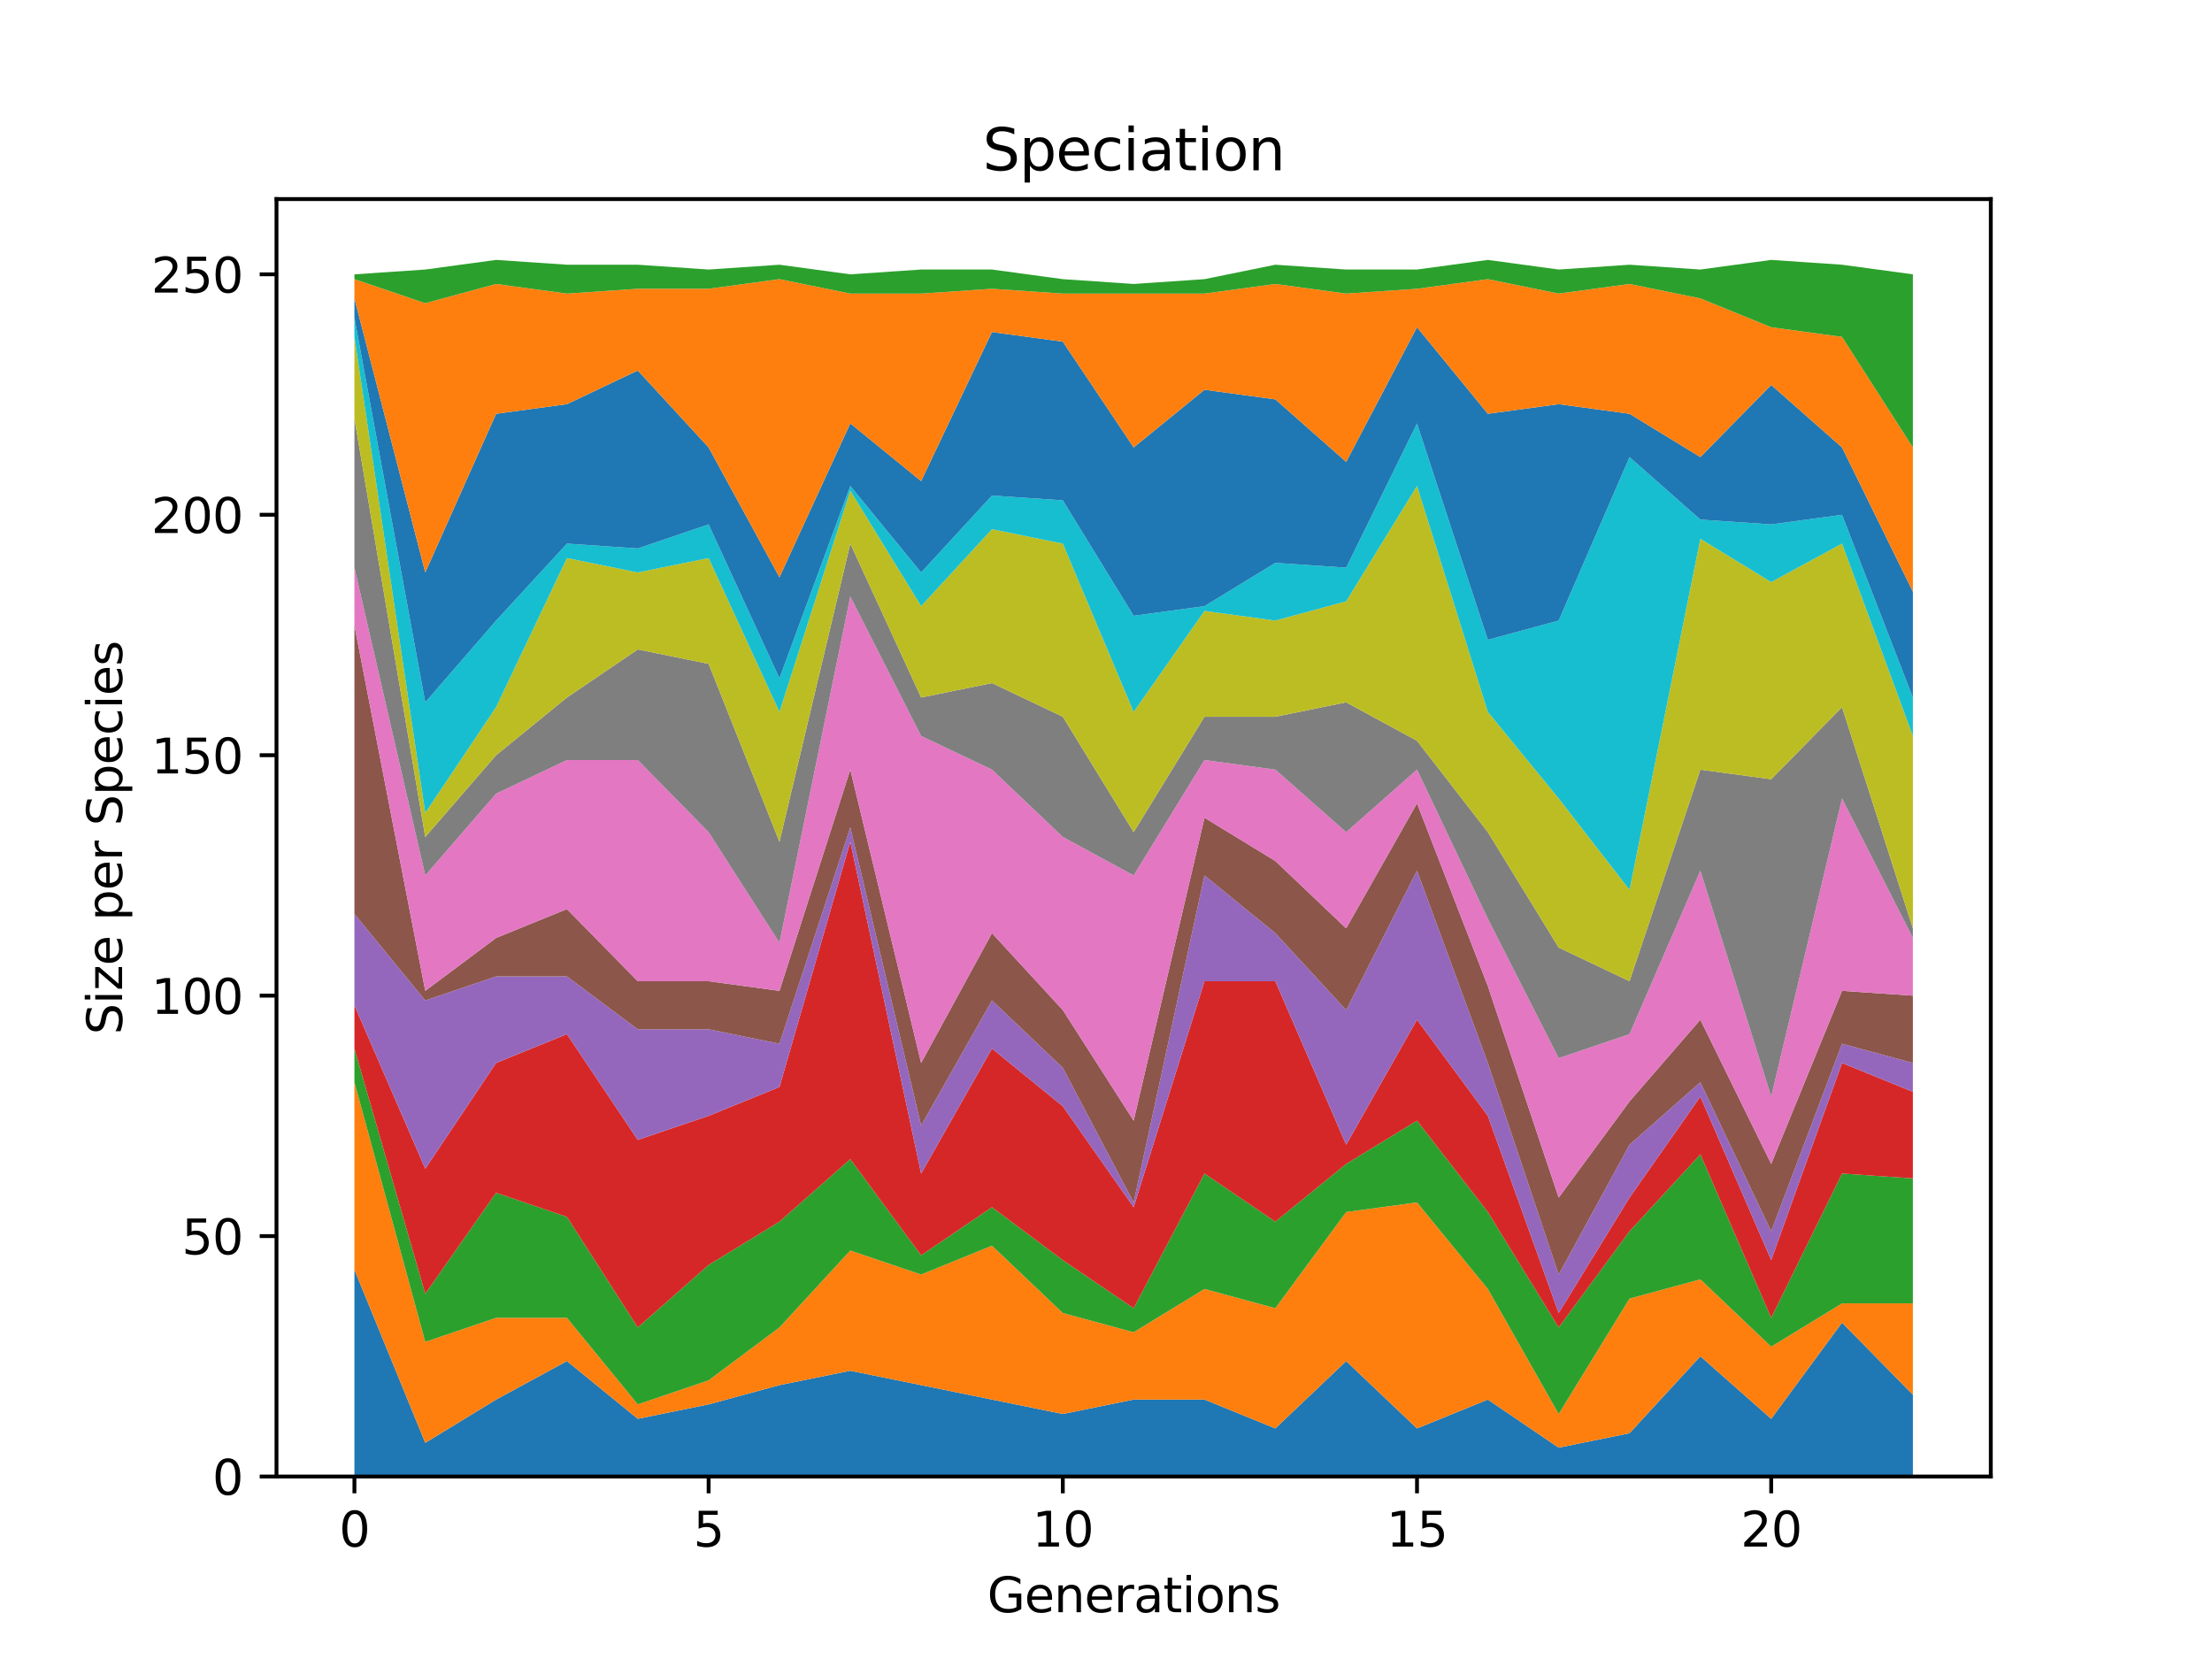 <?xml version="1.0" encoding="utf-8" standalone="no"?>
<!DOCTYPE svg PUBLIC "-//W3C//DTD SVG 1.1//EN"
  "http://www.w3.org/Graphics/SVG/1.1/DTD/svg11.dtd">
<svg xmlns:xlink="http://www.w3.org/1999/xlink" width="460.8pt" height="345.6pt" viewBox="0 0 460.8 345.6" xmlns="http://www.w3.org/2000/svg" version="1.1">
 <defs>
  <style type="text/css">*{stroke-linejoin: round; stroke-linecap: butt}</style>
 </defs>
 <g id="figure_1">
  <g id="patch_1">
   <path d="M 0 345.6 
L 460.8 345.6 
L 460.8 0 
L 0 0 
z
" style="fill: #ffffff"/>
  </g>
  <g id="axes_1">
   <g id="patch_2">
    <path d="M 57.6 307.584 
L 414.72 307.584 
L 414.72 41.472 
L 57.6 41.472 
z
" style="fill: #ffffff"/>
   </g>
   <g id="PolyCollection_1">
    <path d="M 73.833 264.509 
L 73.833 307.584 
L 88.59 307.584 
L 103.347 307.584 
L 118.104 307.584 
L 132.861 307.584 
L 147.618 307.584 
L 162.375 307.584 
L 177.132 307.584 
L 191.889 307.584 
L 206.646 307.584 
L 221.403 307.584 
L 236.16 307.584 
L 250.917 307.584 
L 265.674 307.584 
L 280.431 307.584 
L 295.188 307.584 
L 309.945 307.584 
L 324.702 307.584 
L 339.459 307.584 
L 354.216 307.584 
L 368.973 307.584 
L 383.73 307.584 
L 398.487 307.584 
L 398.487 290.554 
L 398.487 290.554 
L 383.73 275.528 
L 368.973 295.563 
L 354.216 282.541 
L 339.459 298.568 
L 324.702 301.574 
L 309.945 291.556 
L 295.188 297.567 
L 280.431 283.542 
L 265.674 297.567 
L 250.917 291.556 
L 236.16 291.556 
L 221.403 294.561 
L 206.646 291.556 
L 191.889 288.551 
L 177.132 285.546 
L 162.375 288.551 
L 147.618 292.558 
L 132.861 295.563 
L 118.104 283.542 
L 103.347 291.556 
L 88.59 300.572 
L 73.833 264.509 
z
" clip-path="url(#p568ad9e3d7)" style="fill: #1f77b4"/>
   </g>
   <g id="PolyCollection_2">
    <path d="M 73.833 225.441 
L 73.833 264.509 
L 88.59 300.572 
L 103.347 291.556 
L 118.104 283.542 
L 132.861 295.563 
L 147.618 292.558 
L 162.375 288.551 
L 177.132 285.546 
L 191.889 288.551 
L 206.646 291.556 
L 221.403 294.561 
L 236.16 291.556 
L 250.917 291.556 
L 265.674 297.567 
L 280.431 283.542 
L 295.188 297.567 
L 309.945 291.556 
L 324.702 301.574 
L 339.459 298.568 
L 354.216 282.541 
L 368.973 295.563 
L 383.73 275.528 
L 398.487 290.554 
L 398.487 271.521 
L 398.487 271.521 
L 383.73 271.521 
L 368.973 280.537 
L 354.216 266.513 
L 339.459 270.52 
L 324.702 294.561 
L 309.945 268.516 
L 295.188 250.485 
L 280.431 252.488 
L 265.674 272.523 
L 250.917 268.516 
L 236.16 277.532 
L 221.403 273.525 
L 206.646 259.501 
L 191.889 265.511 
L 177.132 260.502 
L 162.375 276.53 
L 147.618 287.549 
L 132.861 292.558 
L 118.104 274.527 
L 103.347 274.527 
L 88.59 279.535 
L 73.833 225.441 
z
" clip-path="url(#p568ad9e3d7)" style="fill: #ff7f0e"/>
   </g>
   <g id="PolyCollection_3">
    <path d="M 73.833 218.429 
L 73.833 225.441 
L 88.59 279.535 
L 103.347 274.527 
L 118.104 274.527 
L 132.861 292.558 
L 147.618 287.549 
L 162.375 276.53 
L 177.132 260.502 
L 191.889 265.511 
L 206.646 259.501 
L 221.403 273.525 
L 236.16 277.532 
L 250.917 268.516 
L 265.674 272.523 
L 280.431 252.488 
L 295.188 250.485 
L 309.945 268.516 
L 324.702 294.561 
L 339.459 270.52 
L 354.216 266.513 
L 368.973 280.537 
L 383.73 271.521 
L 398.487 271.521 
L 398.487 245.476 
L 398.487 245.476 
L 383.73 244.474 
L 368.973 274.527 
L 354.216 240.467 
L 339.459 256.495 
L 324.702 276.53 
L 309.945 252.488 
L 295.188 233.455 
L 280.431 242.471 
L 265.674 254.492 
L 250.917 244.474 
L 236.16 272.523 
L 221.403 262.506 
L 206.646 251.487 
L 191.889 261.504 
L 177.132 241.469 
L 162.375 254.492 
L 147.618 263.507 
L 132.861 276.53 
L 118.104 253.49 
L 103.347 248.481 
L 88.59 269.518 
L 73.833 218.429 
z
" clip-path="url(#p568ad9e3d7)" style="fill: #2ca02c"/>
   </g>
   <g id="PolyCollection_4">
    <path d="M 73.833 209.414 
L 73.833 218.429 
L 88.59 269.518 
L 103.347 248.481 
L 118.104 253.49 
L 132.861 276.53 
L 147.618 263.507 
L 162.375 254.492 
L 177.132 241.469 
L 191.889 261.504 
L 206.646 251.487 
L 221.403 262.506 
L 236.16 272.523 
L 250.917 244.474 
L 265.674 254.492 
L 280.431 242.471 
L 295.188 233.455 
L 309.945 252.488 
L 324.702 276.53 
L 339.459 256.495 
L 354.216 240.467 
L 368.973 274.527 
L 383.73 244.474 
L 398.487 245.476 
L 398.487 227.445 
L 398.487 227.445 
L 383.73 221.434 
L 368.973 262.506 
L 354.216 228.447 
L 339.459 249.483 
L 324.702 273.525 
L 309.945 232.454 
L 295.188 212.419 
L 280.431 238.464 
L 265.674 204.405 
L 250.917 204.405 
L 236.16 251.487 
L 221.403 230.45 
L 206.646 218.429 
L 191.889 244.474 
L 177.132 175.354 
L 162.375 226.443 
L 147.618 232.454 
L 132.861 237.462 
L 118.104 215.424 
L 103.347 221.434 
L 88.59 243.473 
L 73.833 209.414 
z
" clip-path="url(#p568ad9e3d7)" style="fill: #d62728"/>
   </g>
   <g id="PolyCollection_5">
    <path d="M 73.833 190.381 
L 73.833 209.414 
L 88.59 243.473 
L 103.347 221.434 
L 118.104 215.424 
L 132.861 237.462 
L 147.618 232.454 
L 162.375 226.443 
L 177.132 175.354 
L 191.889 244.474 
L 206.646 218.429 
L 221.403 230.45 
L 236.16 251.487 
L 250.917 204.405 
L 265.674 204.405 
L 280.431 238.464 
L 295.188 212.419 
L 309.945 232.454 
L 324.702 273.525 
L 339.459 249.483 
L 354.216 228.447 
L 368.973 262.506 
L 383.73 221.434 
L 398.487 227.445 
L 398.487 221.434 
L 398.487 221.434 
L 383.73 217.427 
L 368.973 256.495 
L 354.216 225.441 
L 339.459 238.464 
L 324.702 265.511 
L 309.945 221.434 
L 295.188 181.365 
L 280.431 210.415 
L 265.674 194.387 
L 250.917 182.367 
L 236.16 250.485 
L 221.403 222.436 
L 206.646 208.412 
L 191.889 234.457 
L 177.132 172.349 
L 162.375 217.427 
L 147.618 214.422 
L 132.861 214.422 
L 118.104 203.403 
L 103.347 203.403 
L 88.59 208.412 
L 73.833 190.381 
z
" clip-path="url(#p568ad9e3d7)" style="fill: #9467bd"/>
   </g>
   <g id="PolyCollection_6">
    <path d="M 73.833 130.276 
L 73.833 190.381 
L 88.59 208.412 
L 103.347 203.403 
L 118.104 203.403 
L 132.861 214.422 
L 147.618 214.422 
L 162.375 217.427 
L 177.132 172.349 
L 191.889 234.457 
L 206.646 208.412 
L 221.403 222.436 
L 236.16 250.485 
L 250.917 182.367 
L 265.674 194.387 
L 280.431 210.415 
L 295.188 181.365 
L 309.945 221.434 
L 324.702 265.511 
L 339.459 238.464 
L 354.216 225.441 
L 368.973 256.495 
L 383.73 217.427 
L 398.487 221.434 
L 398.487 207.41 
L 398.487 207.41 
L 383.73 206.408 
L 368.973 242.471 
L 354.216 212.419 
L 339.459 229.448 
L 324.702 249.483 
L 309.945 205.407 
L 295.188 167.341 
L 280.431 193.386 
L 265.674 179.361 
L 250.917 170.346 
L 236.16 233.455 
L 221.403 210.415 
L 206.646 194.387 
L 191.889 221.434 
L 177.132 160.328 
L 162.375 206.408 
L 147.618 204.405 
L 132.861 204.405 
L 118.104 189.379 
L 103.347 195.389 
L 88.59 206.408 
L 73.833 130.276 
z
" clip-path="url(#p568ad9e3d7)" style="fill: #8c564b"/>
   </g>
   <g id="PolyCollection_7">
    <path d="M 73.833 118.255 
L 73.833 130.276 
L 88.59 206.408 
L 103.347 195.389 
L 118.104 189.379 
L 132.861 204.405 
L 147.618 204.405 
L 162.375 206.408 
L 177.132 160.328 
L 191.889 221.434 
L 206.646 194.387 
L 221.403 210.415 
L 236.16 233.455 
L 250.917 170.346 
L 265.674 179.361 
L 280.431 193.386 
L 295.188 167.341 
L 309.945 205.407 
L 324.702 249.483 
L 339.459 229.448 
L 354.216 212.419 
L 368.973 242.471 
L 383.73 206.408 
L 398.487 207.41 
L 398.487 195.389 
L 398.487 195.389 
L 383.73 166.339 
L 368.973 228.447 
L 354.216 181.365 
L 339.459 215.424 
L 324.702 220.433 
L 309.945 191.382 
L 295.188 160.328 
L 280.431 173.351 
L 265.674 160.328 
L 250.917 158.325 
L 236.16 182.367 
L 221.403 174.353 
L 206.646 160.328 
L 191.889 153.316 
L 177.132 124.266 
L 162.375 196.391 
L 147.618 173.351 
L 132.861 158.325 
L 118.104 158.325 
L 103.347 165.337 
L 88.59 182.367 
L 73.833 118.255 
z
" clip-path="url(#p568ad9e3d7)" style="fill: #e377c2"/>
   </g>
   <g id="PolyCollection_8">
    <path d="M 73.833 87.201 
L 73.833 118.255 
L 88.59 182.367 
L 103.347 165.337 
L 118.104 158.325 
L 132.861 158.325 
L 147.618 173.351 
L 162.375 196.391 
L 177.132 124.266 
L 191.889 153.316 
L 206.646 160.328 
L 221.403 174.353 
L 236.16 182.367 
L 250.917 158.325 
L 265.674 160.328 
L 280.431 173.351 
L 295.188 160.328 
L 309.945 191.382 
L 324.702 220.433 
L 339.459 215.424 
L 354.216 181.365 
L 368.973 228.447 
L 383.73 166.339 
L 398.487 195.389 
L 398.487 193.386 
L 398.487 193.386 
L 383.73 147.306 
L 368.973 162.332 
L 354.216 160.328 
L 339.459 204.405 
L 324.702 197.393 
L 309.945 173.351 
L 295.188 154.318 
L 280.431 146.304 
L 265.674 149.309 
L 250.917 149.309 
L 236.16 173.351 
L 221.403 149.309 
L 206.646 142.297 
L 191.889 145.302 
L 177.132 113.247 
L 162.375 175.354 
L 147.618 138.29 
L 132.861 135.285 
L 118.104 145.302 
L 103.347 157.323 
L 88.59 174.353 
L 73.833 87.201 
z
" clip-path="url(#p568ad9e3d7)" style="fill: #7f7f7f"/>
   </g>
   <g id="PolyCollection_9">
    <path d="M 73.833 70.172 
L 73.833 87.201 
L 88.59 174.353 
L 103.347 157.323 
L 118.104 145.302 
L 132.861 135.285 
L 147.618 138.29 
L 162.375 175.354 
L 177.132 113.247 
L 191.889 145.302 
L 206.646 142.297 
L 221.403 149.309 
L 236.16 173.351 
L 250.917 149.309 
L 265.674 149.309 
L 280.431 146.304 
L 295.188 154.318 
L 309.945 173.351 
L 324.702 197.393 
L 339.459 204.405 
L 354.216 160.328 
L 368.973 162.332 
L 383.73 147.306 
L 398.487 193.386 
L 398.487 153.316 
L 398.487 153.316 
L 383.73 113.247 
L 368.973 121.261 
L 354.216 112.245 
L 339.459 185.372 
L 324.702 166.339 
L 309.945 148.307 
L 295.188 101.226 
L 280.431 125.267 
L 265.674 129.274 
L 250.917 127.271 
L 236.16 148.307 
L 221.403 113.247 
L 206.646 110.241 
L 191.889 126.269 
L 177.132 102.227 
L 162.375 148.307 
L 147.618 116.252 
L 132.861 119.257 
L 118.104 116.252 
L 103.347 147.306 
L 88.59 169.344 
L 73.833 70.172 
z
" clip-path="url(#p568ad9e3d7)" style="fill: #bcbd22"/>
   </g>
   <g id="PolyCollection_10">
    <path d="M 73.833 66.165 
L 73.833 70.172 
L 88.59 169.344 
L 103.347 147.306 
L 118.104 116.252 
L 132.861 119.257 
L 147.618 116.252 
L 162.375 148.307 
L 177.132 102.227 
L 191.889 126.269 
L 206.646 110.241 
L 221.403 113.247 
L 236.16 148.307 
L 250.917 127.271 
L 265.674 129.274 
L 280.431 125.267 
L 295.188 101.226 
L 309.945 148.307 
L 324.702 166.339 
L 339.459 185.372 
L 354.216 112.245 
L 368.973 121.261 
L 383.73 113.247 
L 398.487 153.316 
L 398.487 145.302 
L 398.487 145.302 
L 383.73 107.236 
L 368.973 109.24 
L 354.216 108.238 
L 339.459 95.215 
L 324.702 129.274 
L 309.945 133.281 
L 295.188 88.203 
L 280.431 118.255 
L 265.674 117.254 
L 250.917 126.269 
L 236.16 128.273 
L 221.403 104.231 
L 206.646 103.229 
L 191.889 119.257 
L 177.132 101.226 
L 162.375 141.295 
L 147.618 109.24 
L 132.861 114.248 
L 118.104 113.247 
L 103.347 129.274 
L 88.59 146.304 
L 73.833 66.165 
z
" clip-path="url(#p568ad9e3d7)" style="fill: #17becf"/>
   </g>
   <g id="PolyCollection_11">
    <path d="M 73.833 62.158 
L 73.833 66.165 
L 88.59 146.304 
L 103.347 129.274 
L 118.104 113.247 
L 132.861 114.248 
L 147.618 109.24 
L 162.375 141.295 
L 177.132 101.226 
L 191.889 119.257 
L 206.646 103.229 
L 221.403 104.231 
L 236.16 128.273 
L 250.917 126.269 
L 265.674 117.254 
L 280.431 118.255 
L 295.188 88.203 
L 309.945 133.281 
L 324.702 129.274 
L 339.459 95.215 
L 354.216 108.238 
L 368.973 109.24 
L 383.73 107.236 
L 398.487 145.302 
L 398.487 123.264 
L 398.487 123.264 
L 383.73 93.212 
L 368.973 80.189 
L 354.216 95.215 
L 339.459 86.2 
L 324.702 84.196 
L 309.945 86.2 
L 295.188 68.168 
L 280.431 96.217 
L 265.674 83.194 
L 250.917 81.191 
L 236.16 93.212 
L 221.403 71.174 
L 206.646 69.17 
L 191.889 100.224 
L 177.132 88.203 
L 162.375 120.259 
L 147.618 93.212 
L 132.861 77.184 
L 118.104 84.196 
L 103.347 86.2 
L 88.59 119.257 
L 73.833 62.158 
z
" clip-path="url(#p568ad9e3d7)" style="fill: #1f77b4"/>
   </g>
   <g id="PolyCollection_12">
    <path d="M 73.833 58.151 
L 73.833 62.158 
L 88.59 119.257 
L 103.347 86.2 
L 118.104 84.196 
L 132.861 77.184 
L 147.618 93.212 
L 162.375 120.259 
L 177.132 88.203 
L 191.889 100.224 
L 206.646 69.17 
L 221.403 71.174 
L 236.16 93.212 
L 250.917 81.191 
L 265.674 83.194 
L 280.431 96.217 
L 295.188 68.168 
L 309.945 86.2 
L 324.702 84.196 
L 339.459 86.2 
L 354.216 95.215 
L 368.973 80.189 
L 383.73 93.212 
L 398.487 123.264 
L 398.487 93.212 
L 398.487 93.212 
L 383.73 70.172 
L 368.973 68.168 
L 354.216 62.158 
L 339.459 59.153 
L 324.702 61.156 
L 309.945 58.151 
L 295.188 60.154 
L 280.431 61.156 
L 265.674 59.153 
L 250.917 61.156 
L 236.16 61.156 
L 221.403 61.156 
L 206.646 60.154 
L 191.889 61.156 
L 177.132 61.156 
L 162.375 58.151 
L 147.618 60.154 
L 132.861 60.154 
L 118.104 61.156 
L 103.347 59.153 
L 88.59 63.16 
L 73.833 58.151 
z
" clip-path="url(#p568ad9e3d7)" style="fill: #ff7f0e"/>
   </g>
   <g id="PolyCollection_13">
    <path d="M 73.833 57.149 
L 73.833 58.151 
L 88.59 63.16 
L 103.347 59.153 
L 118.104 61.156 
L 132.861 60.154 
L 147.618 60.154 
L 162.375 58.151 
L 177.132 61.156 
L 191.889 61.156 
L 206.646 60.154 
L 221.403 61.156 
L 236.16 61.156 
L 250.917 61.156 
L 265.674 59.153 
L 280.431 61.156 
L 295.188 60.154 
L 309.945 58.151 
L 324.702 61.156 
L 339.459 59.153 
L 354.216 62.158 
L 368.973 68.168 
L 383.73 70.172 
L 398.487 93.212 
L 398.487 57.149 
L 398.487 57.149 
L 383.73 55.146 
L 368.973 54.144 
L 354.216 56.147 
L 339.459 55.146 
L 324.702 56.147 
L 309.945 54.144 
L 295.188 56.147 
L 280.431 56.147 
L 265.674 55.146 
L 250.917 58.151 
L 236.16 59.153 
L 221.403 58.151 
L 206.646 56.147 
L 191.889 56.147 
L 177.132 57.149 
L 162.375 55.146 
L 147.618 56.147 
L 132.861 55.146 
L 118.104 55.146 
L 103.347 54.144 
L 88.59 56.147 
L 73.833 57.149 
z
" clip-path="url(#p568ad9e3d7)" style="fill: #2ca02c"/>
   </g>
   <g id="matplotlib.axis_1">
    <g id="xtick_1">
     <g id="line2d_1">
      <defs>
       <path id="m6c1030321c" d="M 0 0 
L 0 3.5 
" style="stroke: #000000; stroke-width: 0.8"/>
      </defs>
      <g>
       <use xlink:href="#m6c1030321c" x="73.833" y="307.584" style="stroke: #000000; stroke-width: 0.8"/>
      </g>
     </g>
     <g id="text_1">
      <!-- 0 -->
      <g transform="translate(70.651 322.182) scale(0.1 -0.1)">
       <defs>
        <path id="DejaVuSans-30" d="M 2034 4250 
Q 1547 4250 1301 3770 
Q 1056 3291 1056 2328 
Q 1056 1369 1301 889 
Q 1547 409 2034 409 
Q 2525 409 2770 889 
Q 3016 1369 3016 2328 
Q 3016 3291 2770 3770 
Q 2525 4250 2034 4250 
z
M 2034 4750 
Q 2819 4750 3233 4129 
Q 3647 3509 3647 2328 
Q 3647 1150 3233 529 
Q 2819 -91 2034 -91 
Q 1250 -91 836 529 
Q 422 1150 422 2328 
Q 422 3509 836 4129 
Q 1250 4750 2034 4750 
z
" transform="scale(0.016)"/>
       </defs>
       <use xlink:href="#DejaVuSans-30"/>
      </g>
     </g>
    </g>
    <g id="xtick_2">
     <g id="line2d_2">
      <g>
       <use xlink:href="#m6c1030321c" x="147.618" y="307.584" style="stroke: #000000; stroke-width: 0.8"/>
      </g>
     </g>
     <g id="text_2">
      <!-- 5 -->
      <g transform="translate(144.437 322.182) scale(0.1 -0.1)">
       <defs>
        <path id="DejaVuSans-35" d="M 691 4666 
L 3169 4666 
L 3169 4134 
L 1269 4134 
L 1269 2991 
Q 1406 3038 1543 3061 
Q 1681 3084 1819 3084 
Q 2600 3084 3056 2656 
Q 3513 2228 3513 1497 
Q 3513 744 3044 326 
Q 2575 -91 1722 -91 
Q 1428 -91 1123 -41 
Q 819 9 494 109 
L 494 744 
Q 775 591 1075 516 
Q 1375 441 1709 441 
Q 2250 441 2565 725 
Q 2881 1009 2881 1497 
Q 2881 1984 2565 2268 
Q 2250 2553 1709 2553 
Q 1456 2553 1204 2497 
Q 953 2441 691 2322 
L 691 4666 
z
" transform="scale(0.016)"/>
       </defs>
       <use xlink:href="#DejaVuSans-35"/>
      </g>
     </g>
    </g>
    <g id="xtick_3">
     <g id="line2d_3">
      <g>
       <use xlink:href="#m6c1030321c" x="221.403" y="307.584" style="stroke: #000000; stroke-width: 0.8"/>
      </g>
     </g>
     <g id="text_3">
      <!-- 10 -->
      <g transform="translate(215.04 322.182) scale(0.1 -0.1)">
       <defs>
        <path id="DejaVuSans-31" d="M 794 531 
L 1825 531 
L 1825 4091 
L 703 3866 
L 703 4441 
L 1819 4666 
L 2450 4666 
L 2450 531 
L 3481 531 
L 3481 0 
L 794 0 
L 794 531 
z
" transform="scale(0.016)"/>
       </defs>
       <use xlink:href="#DejaVuSans-31"/>
       <use xlink:href="#DejaVuSans-30" x="63.623"/>
      </g>
     </g>
    </g>
    <g id="xtick_4">
     <g id="line2d_4">
      <g>
       <use xlink:href="#m6c1030321c" x="295.188" y="307.584" style="stroke: #000000; stroke-width: 0.8"/>
      </g>
     </g>
     <g id="text_4">
      <!-- 15 -->
      <g transform="translate(288.826 322.182) scale(0.1 -0.1)">
       <use xlink:href="#DejaVuSans-31"/>
       <use xlink:href="#DejaVuSans-35" x="63.623"/>
      </g>
     </g>
    </g>
    <g id="xtick_5">
     <g id="line2d_5">
      <g>
       <use xlink:href="#m6c1030321c" x="368.973" y="307.584" style="stroke: #000000; stroke-width: 0.8"/>
      </g>
     </g>
     <g id="text_5">
      <!-- 20 -->
      <g transform="translate(362.611 322.182) scale(0.1 -0.1)">
       <defs>
        <path id="DejaVuSans-32" d="M 1228 531 
L 3431 531 
L 3431 0 
L 469 0 
L 469 531 
Q 828 903 1448 1529 
Q 2069 2156 2228 2338 
Q 2531 2678 2651 2914 
Q 2772 3150 2772 3378 
Q 2772 3750 2511 3984 
Q 2250 4219 1831 4219 
Q 1534 4219 1204 4116 
Q 875 4013 500 3803 
L 500 4441 
Q 881 4594 1212 4672 
Q 1544 4750 1819 4750 
Q 2544 4750 2975 4387 
Q 3406 4025 3406 3419 
Q 3406 3131 3298 2873 
Q 3191 2616 2906 2266 
Q 2828 2175 2409 1742 
Q 1991 1309 1228 531 
z
" transform="scale(0.016)"/>
       </defs>
       <use xlink:href="#DejaVuSans-32"/>
       <use xlink:href="#DejaVuSans-30" x="63.623"/>
      </g>
     </g>
    </g>
    <g id="text_6">
     <!-- Generations -->
     <g transform="translate(205.662 335.861) scale(0.1 -0.1)">
      <defs>
       <path id="DejaVuSans-47" d="M 3809 666 
L 3809 1919 
L 2778 1919 
L 2778 2438 
L 4434 2438 
L 4434 434 
Q 4069 175 3628 42 
Q 3188 -91 2688 -91 
Q 1594 -91 976 548 
Q 359 1188 359 2328 
Q 359 3472 976 4111 
Q 1594 4750 2688 4750 
Q 3144 4750 3555 4637 
Q 3966 4525 4313 4306 
L 4313 3634 
Q 3963 3931 3569 4081 
Q 3175 4231 2741 4231 
Q 1884 4231 1454 3753 
Q 1025 3275 1025 2328 
Q 1025 1384 1454 906 
Q 1884 428 2741 428 
Q 3075 428 3337 486 
Q 3600 544 3809 666 
z
" transform="scale(0.016)"/>
       <path id="DejaVuSans-65" d="M 3597 1894 
L 3597 1613 
L 953 1613 
Q 991 1019 1311 708 
Q 1631 397 2203 397 
Q 2534 397 2845 478 
Q 3156 559 3463 722 
L 3463 178 
Q 3153 47 2828 -22 
Q 2503 -91 2169 -91 
Q 1331 -91 842 396 
Q 353 884 353 1716 
Q 353 2575 817 3079 
Q 1281 3584 2069 3584 
Q 2775 3584 3186 3129 
Q 3597 2675 3597 1894 
z
M 3022 2063 
Q 3016 2534 2758 2815 
Q 2500 3097 2075 3097 
Q 1594 3097 1305 2825 
Q 1016 2553 972 2059 
L 3022 2063 
z
" transform="scale(0.016)"/>
       <path id="DejaVuSans-6e" d="M 3513 2113 
L 3513 0 
L 2938 0 
L 2938 2094 
Q 2938 2591 2744 2837 
Q 2550 3084 2163 3084 
Q 1697 3084 1428 2787 
Q 1159 2491 1159 1978 
L 1159 0 
L 581 0 
L 581 3500 
L 1159 3500 
L 1159 2956 
Q 1366 3272 1645 3428 
Q 1925 3584 2291 3584 
Q 2894 3584 3203 3211 
Q 3513 2838 3513 2113 
z
" transform="scale(0.016)"/>
       <path id="DejaVuSans-72" d="M 2631 2963 
Q 2534 3019 2420 3045 
Q 2306 3072 2169 3072 
Q 1681 3072 1420 2755 
Q 1159 2438 1159 1844 
L 1159 0 
L 581 0 
L 581 3500 
L 1159 3500 
L 1159 2956 
Q 1341 3275 1631 3429 
Q 1922 3584 2338 3584 
Q 2397 3584 2469 3576 
Q 2541 3569 2628 3553 
L 2631 2963 
z
" transform="scale(0.016)"/>
       <path id="DejaVuSans-61" d="M 2194 1759 
Q 1497 1759 1228 1600 
Q 959 1441 959 1056 
Q 959 750 1161 570 
Q 1363 391 1709 391 
Q 2188 391 2477 730 
Q 2766 1069 2766 1631 
L 2766 1759 
L 2194 1759 
z
M 3341 1997 
L 3341 0 
L 2766 0 
L 2766 531 
Q 2569 213 2275 61 
Q 1981 -91 1556 -91 
Q 1019 -91 701 211 
Q 384 513 384 1019 
Q 384 1609 779 1909 
Q 1175 2209 1959 2209 
L 2766 2209 
L 2766 2266 
Q 2766 2663 2505 2880 
Q 2244 3097 1772 3097 
Q 1472 3097 1187 3025 
Q 903 2953 641 2809 
L 641 3341 
Q 956 3463 1253 3523 
Q 1550 3584 1831 3584 
Q 2591 3584 2966 3190 
Q 3341 2797 3341 1997 
z
" transform="scale(0.016)"/>
       <path id="DejaVuSans-74" d="M 1172 4494 
L 1172 3500 
L 2356 3500 
L 2356 3053 
L 1172 3053 
L 1172 1153 
Q 1172 725 1289 603 
Q 1406 481 1766 481 
L 2356 481 
L 2356 0 
L 1766 0 
Q 1100 0 847 248 
Q 594 497 594 1153 
L 594 3053 
L 172 3053 
L 172 3500 
L 594 3500 
L 594 4494 
L 1172 4494 
z
" transform="scale(0.016)"/>
       <path id="DejaVuSans-69" d="M 603 3500 
L 1178 3500 
L 1178 0 
L 603 0 
L 603 3500 
z
M 603 4863 
L 1178 4863 
L 1178 4134 
L 603 4134 
L 603 4863 
z
" transform="scale(0.016)"/>
       <path id="DejaVuSans-6f" d="M 1959 3097 
Q 1497 3097 1228 2736 
Q 959 2375 959 1747 
Q 959 1119 1226 758 
Q 1494 397 1959 397 
Q 2419 397 2687 759 
Q 2956 1122 2956 1747 
Q 2956 2369 2687 2733 
Q 2419 3097 1959 3097 
z
M 1959 3584 
Q 2709 3584 3137 3096 
Q 3566 2609 3566 1747 
Q 3566 888 3137 398 
Q 2709 -91 1959 -91 
Q 1206 -91 779 398 
Q 353 888 353 1747 
Q 353 2609 779 3096 
Q 1206 3584 1959 3584 
z
" transform="scale(0.016)"/>
       <path id="DejaVuSans-73" d="M 2834 3397 
L 2834 2853 
Q 2591 2978 2328 3040 
Q 2066 3103 1784 3103 
Q 1356 3103 1142 2972 
Q 928 2841 928 2578 
Q 928 2378 1081 2264 
Q 1234 2150 1697 2047 
L 1894 2003 
Q 2506 1872 2764 1633 
Q 3022 1394 3022 966 
Q 3022 478 2636 193 
Q 2250 -91 1575 -91 
Q 1294 -91 989 -36 
Q 684 19 347 128 
L 347 722 
Q 666 556 975 473 
Q 1284 391 1588 391 
Q 1994 391 2212 530 
Q 2431 669 2431 922 
Q 2431 1156 2273 1281 
Q 2116 1406 1581 1522 
L 1381 1569 
Q 847 1681 609 1914 
Q 372 2147 372 2553 
Q 372 3047 722 3315 
Q 1072 3584 1716 3584 
Q 2034 3584 2315 3537 
Q 2597 3491 2834 3397 
z
" transform="scale(0.016)"/>
      </defs>
      <use xlink:href="#DejaVuSans-47"/>
      <use xlink:href="#DejaVuSans-65" x="77.49"/>
      <use xlink:href="#DejaVuSans-6e" x="139.014"/>
      <use xlink:href="#DejaVuSans-65" x="202.393"/>
      <use xlink:href="#DejaVuSans-72" x="263.916"/>
      <use xlink:href="#DejaVuSans-61" x="305.029"/>
      <use xlink:href="#DejaVuSans-74" x="366.309"/>
      <use xlink:href="#DejaVuSans-69" x="405.518"/>
      <use xlink:href="#DejaVuSans-6f" x="433.301"/>
      <use xlink:href="#DejaVuSans-6e" x="494.482"/>
      <use xlink:href="#DejaVuSans-73" x="557.861"/>
     </g>
    </g>
   </g>
   <g id="matplotlib.axis_2">
    <g id="ytick_1">
     <g id="line2d_6">
      <defs>
       <path id="m2c50c72fe1" d="M 0 0 
L -3.5 0 
" style="stroke: #000000; stroke-width: 0.8"/>
      </defs>
      <g>
       <use xlink:href="#m2c50c72fe1" x="57.6" y="307.584" style="stroke: #000000; stroke-width: 0.8"/>
      </g>
     </g>
     <g id="text_7">
      <!-- 0 -->
      <g transform="translate(44.237 311.383) scale(0.1 -0.1)">
       <use xlink:href="#DejaVuSans-30"/>
      </g>
     </g>
    </g>
    <g id="ytick_2">
     <g id="line2d_7">
      <g>
       <use xlink:href="#m2c50c72fe1" x="57.6" y="257.497" style="stroke: #000000; stroke-width: 0.8"/>
      </g>
     </g>
     <g id="text_8">
      <!-- 50 -->
      <g transform="translate(37.875 261.296) scale(0.1 -0.1)">
       <use xlink:href="#DejaVuSans-35"/>
       <use xlink:href="#DejaVuSans-30" x="63.623"/>
      </g>
     </g>
    </g>
    <g id="ytick_3">
     <g id="line2d_8">
      <g>
       <use xlink:href="#m2c50c72fe1" x="57.6" y="207.41" style="stroke: #000000; stroke-width: 0.8"/>
      </g>
     </g>
     <g id="text_9">
      <!-- 100 -->
      <g transform="translate(31.512 211.209) scale(0.1 -0.1)">
       <use xlink:href="#DejaVuSans-31"/>
       <use xlink:href="#DejaVuSans-30" x="63.623"/>
       <use xlink:href="#DejaVuSans-30" x="127.246"/>
      </g>
     </g>
    </g>
    <g id="ytick_4">
     <g id="line2d_9">
      <g>
       <use xlink:href="#m2c50c72fe1" x="57.6" y="157.323" style="stroke: #000000; stroke-width: 0.8"/>
      </g>
     </g>
     <g id="text_10">
      <!-- 150 -->
      <g transform="translate(31.512 161.122) scale(0.1 -0.1)">
       <use xlink:href="#DejaVuSans-31"/>
       <use xlink:href="#DejaVuSans-35" x="63.623"/>
       <use xlink:href="#DejaVuSans-30" x="127.246"/>
      </g>
     </g>
    </g>
    <g id="ytick_5">
     <g id="line2d_10">
      <g>
       <use xlink:href="#m2c50c72fe1" x="57.6" y="107.236" style="stroke: #000000; stroke-width: 0.8"/>
      </g>
     </g>
     <g id="text_11">
      <!-- 200 -->
      <g transform="translate(31.512 111.035) scale(0.1 -0.1)">
       <use xlink:href="#DejaVuSans-32"/>
       <use xlink:href="#DejaVuSans-30" x="63.623"/>
       <use xlink:href="#DejaVuSans-30" x="127.246"/>
      </g>
     </g>
    </g>
    <g id="ytick_6">
     <g id="line2d_11">
      <g>
       <use xlink:href="#m2c50c72fe1" x="57.6" y="57.149" style="stroke: #000000; stroke-width: 0.8"/>
      </g>
     </g>
     <g id="text_12">
      <!-- 250 -->
      <g transform="translate(31.512 60.948) scale(0.1 -0.1)">
       <use xlink:href="#DejaVuSans-32"/>
       <use xlink:href="#DejaVuSans-35" x="63.623"/>
       <use xlink:href="#DejaVuSans-30" x="127.246"/>
      </g>
     </g>
    </g>
    <g id="text_13">
     <!-- Size per Species -->
     <g transform="translate(25.433 215.521) rotate(-90) scale(0.1 -0.1)">
      <defs>
       <path id="DejaVuSans-53" d="M 3425 4513 
L 3425 3897 
Q 3066 4069 2747 4153 
Q 2428 4238 2131 4238 
Q 1616 4238 1336 4038 
Q 1056 3838 1056 3469 
Q 1056 3159 1242 3001 
Q 1428 2844 1947 2747 
L 2328 2669 
Q 3034 2534 3370 2195 
Q 3706 1856 3706 1288 
Q 3706 609 3251 259 
Q 2797 -91 1919 -91 
Q 1588 -91 1214 -16 
Q 841 59 441 206 
L 441 856 
Q 825 641 1194 531 
Q 1563 422 1919 422 
Q 2459 422 2753 634 
Q 3047 847 3047 1241 
Q 3047 1584 2836 1778 
Q 2625 1972 2144 2069 
L 1759 2144 
Q 1053 2284 737 2584 
Q 422 2884 422 3419 
Q 422 4038 858 4394 
Q 1294 4750 2059 4750 
Q 2388 4750 2728 4690 
Q 3069 4631 3425 4513 
z
" transform="scale(0.016)"/>
       <path id="DejaVuSans-7a" d="M 353 3500 
L 3084 3500 
L 3084 2975 
L 922 459 
L 3084 459 
L 3084 0 
L 275 0 
L 275 525 
L 2438 3041 
L 353 3041 
L 353 3500 
z
" transform="scale(0.016)"/>
       <path id="DejaVuSans-20" transform="scale(0.016)"/>
       <path id="DejaVuSans-70" d="M 1159 525 
L 1159 -1331 
L 581 -1331 
L 581 3500 
L 1159 3500 
L 1159 2969 
Q 1341 3281 1617 3432 
Q 1894 3584 2278 3584 
Q 2916 3584 3314 3078 
Q 3713 2572 3713 1747 
Q 3713 922 3314 415 
Q 2916 -91 2278 -91 
Q 1894 -91 1617 61 
Q 1341 213 1159 525 
z
M 3116 1747 
Q 3116 2381 2855 2742 
Q 2594 3103 2138 3103 
Q 1681 3103 1420 2742 
Q 1159 2381 1159 1747 
Q 1159 1113 1420 752 
Q 1681 391 2138 391 
Q 2594 391 2855 752 
Q 3116 1113 3116 1747 
z
" transform="scale(0.016)"/>
       <path id="DejaVuSans-63" d="M 3122 3366 
L 3122 2828 
Q 2878 2963 2633 3030 
Q 2388 3097 2138 3097 
Q 1578 3097 1268 2742 
Q 959 2388 959 1747 
Q 959 1106 1268 751 
Q 1578 397 2138 397 
Q 2388 397 2633 464 
Q 2878 531 3122 666 
L 3122 134 
Q 2881 22 2623 -34 
Q 2366 -91 2075 -91 
Q 1284 -91 818 406 
Q 353 903 353 1747 
Q 353 2603 823 3093 
Q 1294 3584 2113 3584 
Q 2378 3584 2631 3529 
Q 2884 3475 3122 3366 
z
" transform="scale(0.016)"/>
      </defs>
      <use xlink:href="#DejaVuSans-53"/>
      <use xlink:href="#DejaVuSans-69" x="63.477"/>
      <use xlink:href="#DejaVuSans-7a" x="91.26"/>
      <use xlink:href="#DejaVuSans-65" x="143.75"/>
      <use xlink:href="#DejaVuSans-20" x="205.273"/>
      <use xlink:href="#DejaVuSans-70" x="237.061"/>
      <use xlink:href="#DejaVuSans-65" x="300.537"/>
      <use xlink:href="#DejaVuSans-72" x="362.061"/>
      <use xlink:href="#DejaVuSans-20" x="403.174"/>
      <use xlink:href="#DejaVuSans-53" x="434.961"/>
      <use xlink:href="#DejaVuSans-70" x="498.438"/>
      <use xlink:href="#DejaVuSans-65" x="561.914"/>
      <use xlink:href="#DejaVuSans-63" x="623.438"/>
      <use xlink:href="#DejaVuSans-69" x="678.418"/>
      <use xlink:href="#DejaVuSans-65" x="706.201"/>
      <use xlink:href="#DejaVuSans-73" x="767.725"/>
     </g>
    </g>
   </g>
   <g id="patch_3">
    <path d="M 57.6 307.584 
L 57.6 41.472 
" style="fill: none; stroke: #000000; stroke-width: 0.8; stroke-linejoin: miter; stroke-linecap: square"/>
   </g>
   <g id="patch_4">
    <path d="M 414.72 307.584 
L 414.72 41.472 
" style="fill: none; stroke: #000000; stroke-width: 0.8; stroke-linejoin: miter; stroke-linecap: square"/>
   </g>
   <g id="patch_5">
    <path d="M 57.6 307.584 
L 414.72 307.584 
" style="fill: none; stroke: #000000; stroke-width: 0.8; stroke-linejoin: miter; stroke-linecap: square"/>
   </g>
   <g id="patch_6">
    <path d="M 57.6 41.472 
L 414.72 41.472 
" style="fill: none; stroke: #000000; stroke-width: 0.8; stroke-linejoin: miter; stroke-linecap: square"/>
   </g>
   <g id="text_14">
    <!-- Speciation -->
    <g transform="translate(204.714 35.472) scale(0.12 -0.12)">
     <use xlink:href="#DejaVuSans-53"/>
     <use xlink:href="#DejaVuSans-70" x="63.477"/>
     <use xlink:href="#DejaVuSans-65" x="126.953"/>
     <use xlink:href="#DejaVuSans-63" x="188.477"/>
     <use xlink:href="#DejaVuSans-69" x="243.457"/>
     <use xlink:href="#DejaVuSans-61" x="271.24"/>
     <use xlink:href="#DejaVuSans-74" x="332.52"/>
     <use xlink:href="#DejaVuSans-69" x="371.729"/>
     <use xlink:href="#DejaVuSans-6f" x="399.512"/>
     <use xlink:href="#DejaVuSans-6e" x="460.693"/>
    </g>
   </g>
  </g>
 </g>
 <defs>
  <clipPath id="p568ad9e3d7">
   <rect x="57.6" y="41.472" width="357.12" height="266.112"/>
  </clipPath>
 </defs>
</svg>
